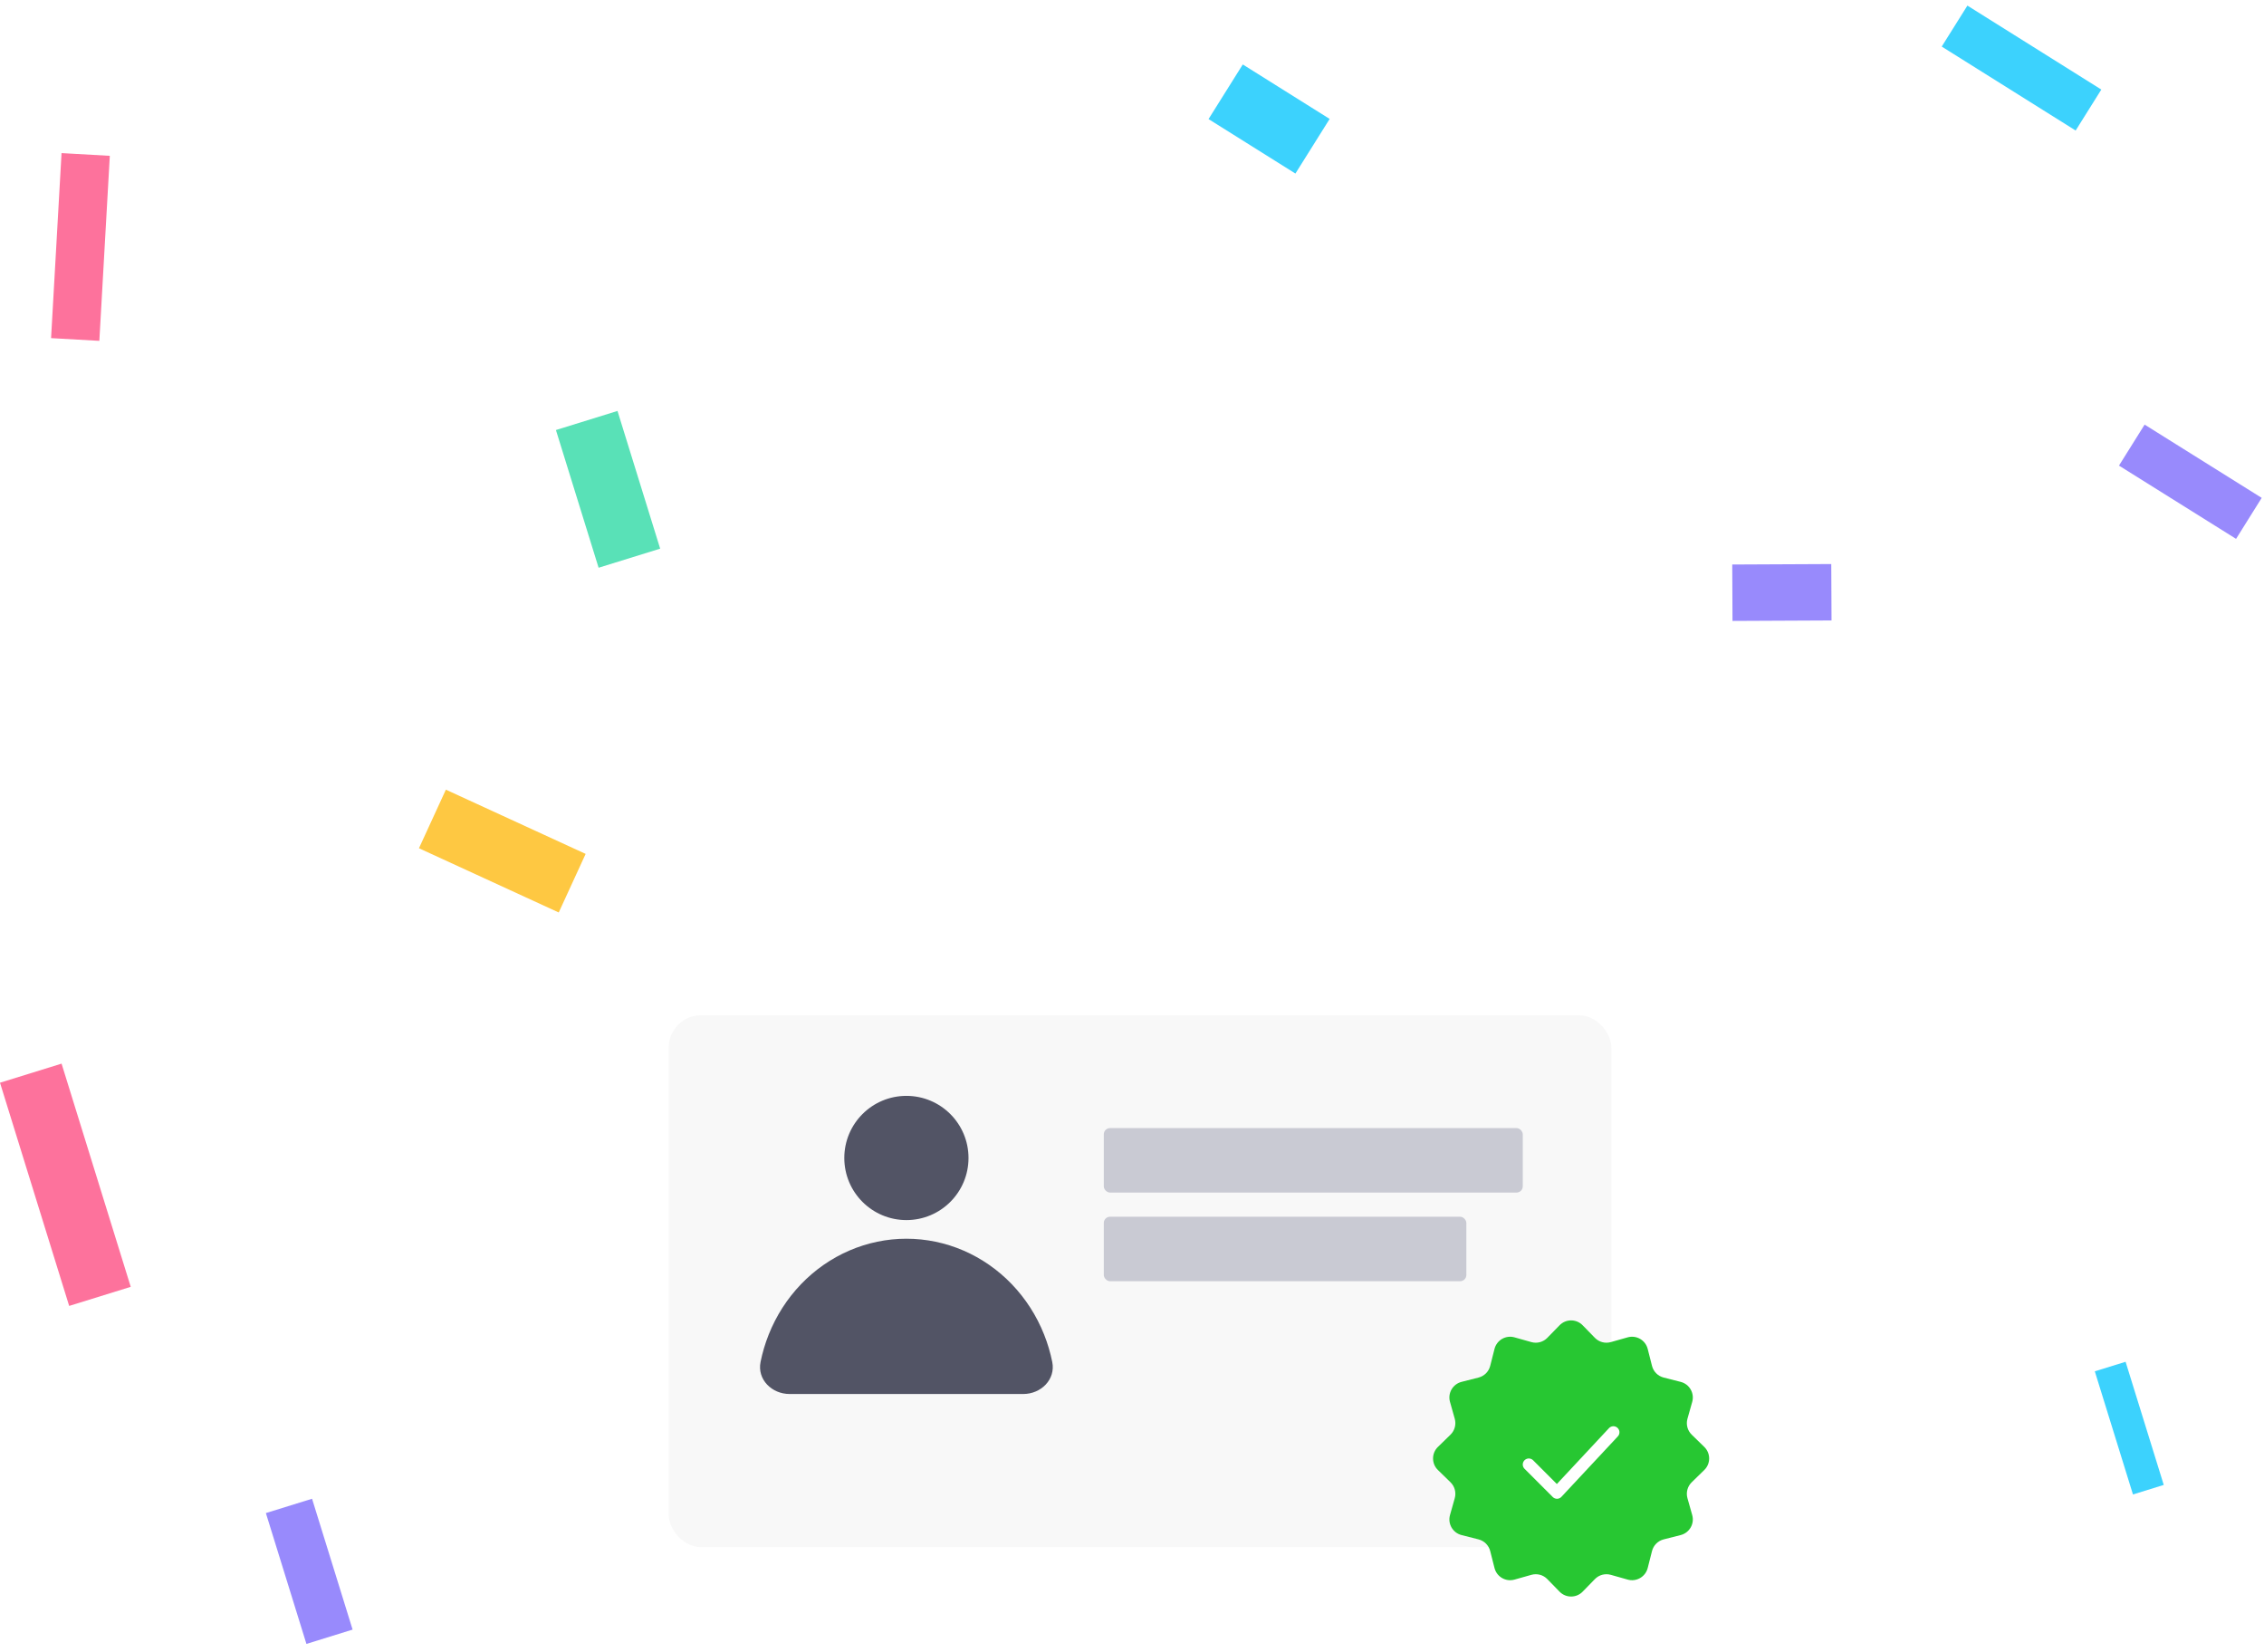<svg width="281" height="205" viewBox="0 0 281 205" fill="none" xmlns="http://www.w3.org/2000/svg">
<rect x="241" y="5.778" width="6" height="19.618" transform="rotate(-57.916 241 5.778)" fill="#3CD2FD"/>
<rect x="150" y="14.778" width="8" height="12.726" transform="rotate(-57.916 150 14.778)" fill="#3CD2FD"/>
<rect x="227.29" y="70" width="7" height="12.291" transform="rotate(89.727 227.29 70)" fill="#988AFC"/>
<rect x="263" y="57.782" width="6" height="17.142" transform="rotate(-57.97 263 57.782)" fill="#988AFC"/>
<rect x="52" y="105.269" width="8" height="19.093" transform="rotate(-65.322 52 105.269)" fill="#FEC842"/>
<rect x="7.639" y="19" width="6" height="22.999" transform="rotate(3.239 7.639 19)" fill="#FD729C"/>
<rect x="69" y="53.368" width="8" height="17.891" transform="rotate(-17.22 69 53.368)" fill="#59E1B7"/>
<rect x="33" y="187.776" width="6" height="17" transform="rotate(-17.22 33 187.776)" fill="#988AFC"/>
<rect y="134.368" width="8" height="29" transform="rotate(-17.22 0 134.368)" fill="#FD729C"/>
<rect x="260" y="170.184" width="4" height="16" transform="rotate(-17.22 260 170.184)" fill="#3CD2FD"/>
<g filter="url(#filter0_d_146_526)">
<rect x="83" y="122" width="117" height="66" rx="4" fill="#F8F8F8"/>
</g>
<path d="M193.568 164.47C194.353 163.664 195.647 163.664 196.432 164.47L197.953 166.03C198.464 166.555 199.222 166.758 199.928 166.559L202.025 165.968C203.107 165.663 204.228 166.311 204.506 167.401L205.042 169.512C205.223 170.223 205.777 170.777 206.488 170.958L208.599 171.494C209.689 171.772 210.337 172.893 210.032 173.975L209.441 176.072C209.242 176.778 209.445 177.536 209.97 178.047L211.53 179.568C212.336 180.353 212.336 181.647 211.53 182.432L209.97 183.953C209.445 184.464 209.242 185.222 209.441 185.928L210.032 188.025C210.337 189.107 209.689 190.228 208.599 190.506L206.488 191.042C205.777 191.223 205.223 191.777 205.042 192.488L204.506 194.599C204.228 195.689 203.107 196.337 202.025 196.032L199.928 195.441C199.222 195.242 198.464 195.445 197.953 195.97L196.432 197.53C195.647 198.336 194.353 198.336 193.568 197.53L192.047 195.97C191.536 195.445 190.778 195.242 190.072 195.441L187.975 196.032C186.893 196.337 185.772 195.689 185.494 194.599L184.958 192.488C184.777 191.777 184.223 191.223 183.512 191.042L181.401 190.506C180.311 190.228 179.663 189.107 179.968 188.025L180.559 185.928C180.758 185.222 180.555 184.464 180.03 183.953L178.47 182.432C177.664 181.647 177.664 180.353 178.47 179.568L180.03 178.047C180.555 177.536 180.758 176.778 180.559 176.072L179.968 173.975C179.663 172.893 180.311 171.772 181.401 171.494L183.512 170.958C184.223 170.777 184.777 170.223 184.958 169.512L185.494 167.401C185.772 166.311 186.893 165.663 187.975 165.968L190.072 166.559C190.778 166.758 191.536 166.555 192.047 166.03L193.568 164.47Z" fill="#27C732"/>
<path d="M189.75 181.75L193.25 185.25L200.25 177.75" stroke="white" stroke-width="1.5" stroke-linecap="round" stroke-linejoin="round"/>
<path d="M98 173C95.791 173 93.96 171.192 94.397 169.026C94.632 167.865 94.97 166.727 95.408 165.625C96.338 163.287 97.701 161.163 99.418 159.373C101.136 157.584 103.176 156.165 105.42 155.196C107.665 154.228 110.071 153.729 112.5 153.729C114.929 153.729 117.335 154.228 119.58 155.196C121.824 156.165 123.864 157.584 125.581 159.373C127.299 161.163 128.662 163.287 129.592 165.625C130.03 166.727 130.368 167.865 130.602 169.026C131.04 171.192 129.209 173 127 173L98 173Z" fill="#525465"/>
<circle cx="112.5" cy="143.708" r="7.708" fill="#525465"/>
<rect x="137" y="140" width="52" height="8" rx="0.771" fill="#C9CAD3"/>
<rect x="137" y="151" width="45" height="8" rx="0.771" fill="#C9CAD3"/>
<defs>
<filter id="filter0_d_146_526" x="79" y="122" width="125" height="74" filterUnits="userSpaceOnUse" color-interpolation-filters="sRGB">
<feFlood flood-opacity="0" result="BackgroundImageFix"/>
<feColorMatrix in="SourceAlpha" type="matrix" values="0 0 0 0 0 0 0 0 0 0 0 0 0 0 0 0 0 0 127 0" result="hardAlpha"/>
<feMorphology radius="2" operator="dilate" in="SourceAlpha" result="effect1_dropShadow_146_526"/>
<feOffset dy="4"/>
<feGaussianBlur stdDeviation="1"/>
<feComposite in2="hardAlpha" operator="out"/>
<feColorMatrix type="matrix" values="0 0 0 0 0 0 0 0 0 0 0 0 0 0 0 0 0 0 0.06 0"/>
<feBlend mode="normal" in2="BackgroundImageFix" result="effect1_dropShadow_146_526"/>
<feBlend mode="normal" in="SourceGraphic" in2="effect1_dropShadow_146_526" result="shape"/>
</filter>
</defs>
</svg>
